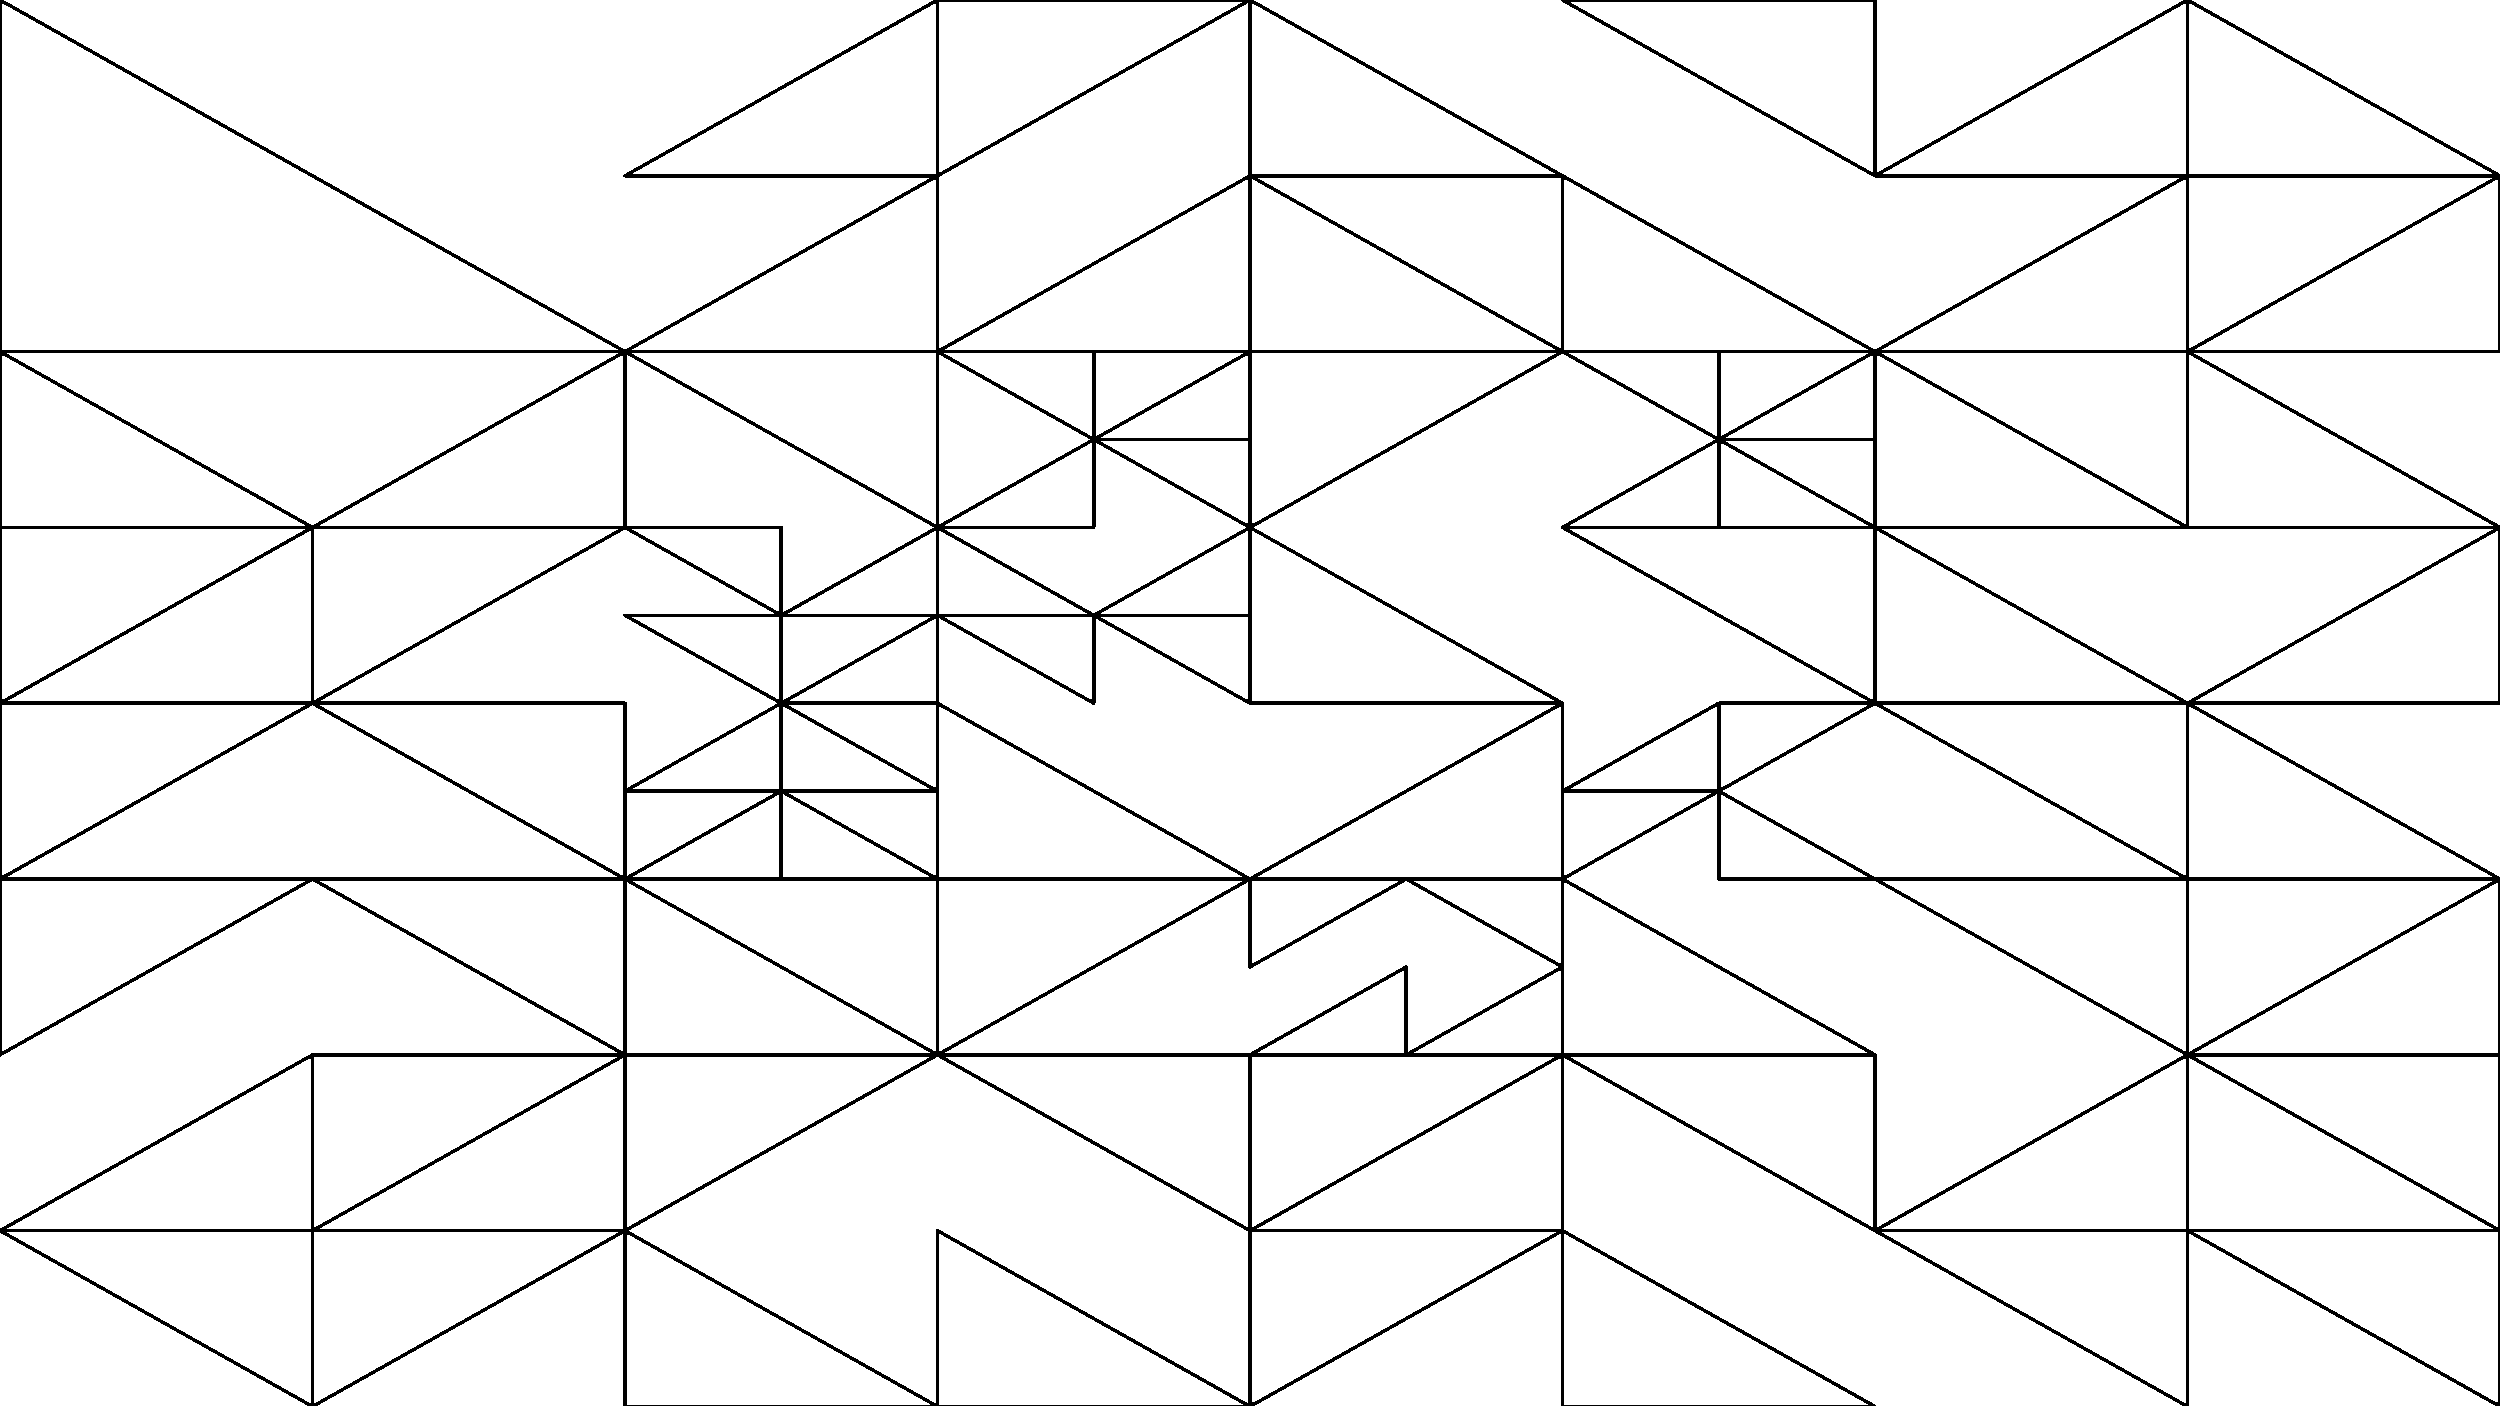 <svg xmlns="http://www.w3.org/2000/svg" version="1.1" xmlns:xlink="http://www.w3.org/1999/xlink" xmlns:svgjs="http://svgjs.dev/svgjs" viewBox="0 0 1422 800"><g shape-rendering="crispEdges" stroke-linejoin="round" fill="none" stroke-width="2" stroke="hsl(220, 62%, 45%)"><polygon points="1244.25,100 1244.25,0 1422,100"></polygon><polygon points="1244.25,0 1244.25,100 1066.5,100"></polygon><polygon points="1244.25,200 1244.25,100 1066.5,200"></polygon><polygon points="1244.25,200 1422,100 1422,200"></polygon><polygon points="1066.5,0 1066.5,100 888.75,0"></polygon><polygon points="888.75,100 711,0 711,100"></polygon><polygon points="888.75,200 888.75,100 711,100"></polygon><polygon points="888.75,100 1066.5,200 888.75,200"></polygon><polygon points="1066.5,250 1066.5,200 977.625,250"></polygon><polygon points="977.625,200 977.625,250 888.75,200"></polygon><polygon points="977.625,300 977.625,250 888.75,300"></polygon><polygon points="977.625,300 977.625,250 1066.5,300"></polygon><polygon points="711,200 888.75,200 711,300"></polygon><polygon points="711,400 888.75,400 711,300"></polygon><polygon points="1066.5,400 888.75,300 1066.5,300"></polygon><polygon points="1244.25,200 1422,300 1244.25,300"></polygon><polygon points="1244.25,300 1066.5,200 1066.5,300"></polygon><polygon points="1066.5,300 1244.25,400 1066.5,400"></polygon><polygon points="1422,400 1244.25,400 1422,300"></polygon><polygon points="533.25,0 533.25,100 711,0"></polygon><polygon points="533.25,100 533.25,0 355.5,100"></polygon><polygon points="533.25,100 355.5,200 533.25,200"></polygon><polygon points="711,100 711,200 533.25,200"></polygon><polygon points="0,200 0,0 355.5,200"></polygon><polygon points="177.75,300 355.5,200 355.5,300"></polygon><polygon points="177.75,300 0,300 0,200"></polygon><polygon points="0,400 0,300 177.75,300"></polygon><polygon points="355.5,300 177.75,300 177.75,400"></polygon><polygon points="711,250 622.125,250 711,200"></polygon><polygon points="622.125,200 622.125,250 533.25,200"></polygon><polygon points="622.125,300 622.125,250 533.25,300"></polygon><polygon points="622.125,250 711,300 711,250"></polygon><polygon points="533.25,300 533.25,200 355.5,200"></polygon><polygon points="533.25,300 533.25,350 444.375,350"></polygon><polygon points="444.375,350 444.375,300 355.5,300"></polygon><polygon points="355.5,350 444.375,400 444.375,350"></polygon><polygon points="533.25,400 533.25,350 444.375,400"></polygon><polygon points="711,350 622.125,350 711,300"></polygon><polygon points="622.125,350 533.25,350 533.25,300"></polygon><polygon points="622.125,400 622.125,350 533.25,350"></polygon><polygon points="711,350 711,400 622.125,350"></polygon><polygon points="533.25,400 711,500 533.25,500"></polygon><polygon points="533.25,450 444.375,400 533.25,400"></polygon><polygon points="355.5,450 444.375,400 444.375,450"></polygon><polygon points="444.375,450 355.5,500 444.375,500"></polygon><polygon points="533.25,500 444.375,450 533.25,450"></polygon><polygon points="355.5,500 533.25,600 533.25,500"></polygon><polygon points="533.25,500 533.25,600 711,500"></polygon><polygon points="355.5,400 177.75,400 355.5,500"></polygon><polygon points="177.75,400 0,500 0,400"></polygon><polygon points="0,500 177.75,500 0,600"></polygon><polygon points="355.5,500 355.5,600 177.75,500"></polygon><polygon points="355.5,600 177.75,600 177.75,700"></polygon><polygon points="177.75,700 177.75,600 0,700"></polygon><polygon points="177.75,800 177.75,700 0,700"></polygon><polygon points="177.75,800 177.75,700 355.5,700"></polygon><polygon points="711,600 533.25,600 711,700"></polygon><polygon points="533.25,600 355.5,700 355.5,600"></polygon><polygon points="533.25,800 355.5,700 355.5,800"></polygon><polygon points="711,800 533.25,700 533.25,800"></polygon><polygon points="1422,500 1244.25,400 1244.25,500"></polygon><polygon points="1244.25,400 1066.5,400 1244.25,500"></polygon><polygon points="1244.25,500 1244.25,600 1066.5,500"></polygon><polygon points="1422,500 1422,600 1244.25,600"></polygon><polygon points="977.625,450 1066.5,400 977.625,400"></polygon><polygon points="977.625,450 977.625,400 888.75,450"></polygon><polygon points="888.75,450 888.75,500 977.625,450"></polygon><polygon points="977.625,500 977.625,450 1066.5,500"></polygon><polygon points="888.75,400 888.75,500 711,500"></polygon><polygon points="799.875,500 888.75,500 888.75,550"></polygon><polygon points="711,500 799.875,500 711,550"></polygon><polygon points="799.875,550 711,600 799.875,600"></polygon><polygon points="888.75,550 799.875,600 888.75,600"></polygon><polygon points="1066.5,600 888.75,500 888.75,600"></polygon><polygon points="1066.5,700 1066.5,600 888.75,600"></polygon><polygon points="888.75,700 888.75,600 711,700"></polygon><polygon points="711,700 711,800 888.75,700"></polygon><polygon points="1066.5,800 888.75,800 888.75,700"></polygon><polygon points="1422,700 1422,600 1244.25,600"></polygon><polygon points="1066.5,700 1244.25,700 1244.25,600"></polygon><polygon points="1244.25,700 1066.5,700 1244.25,800"></polygon><polygon points="1422,700 1244.25,700 1422,800"></polygon></g><g fill="hsl(220, 62%, 45%)" stroke-width="3" stroke="hsl(220, 43%, 13%)"></g></svg>